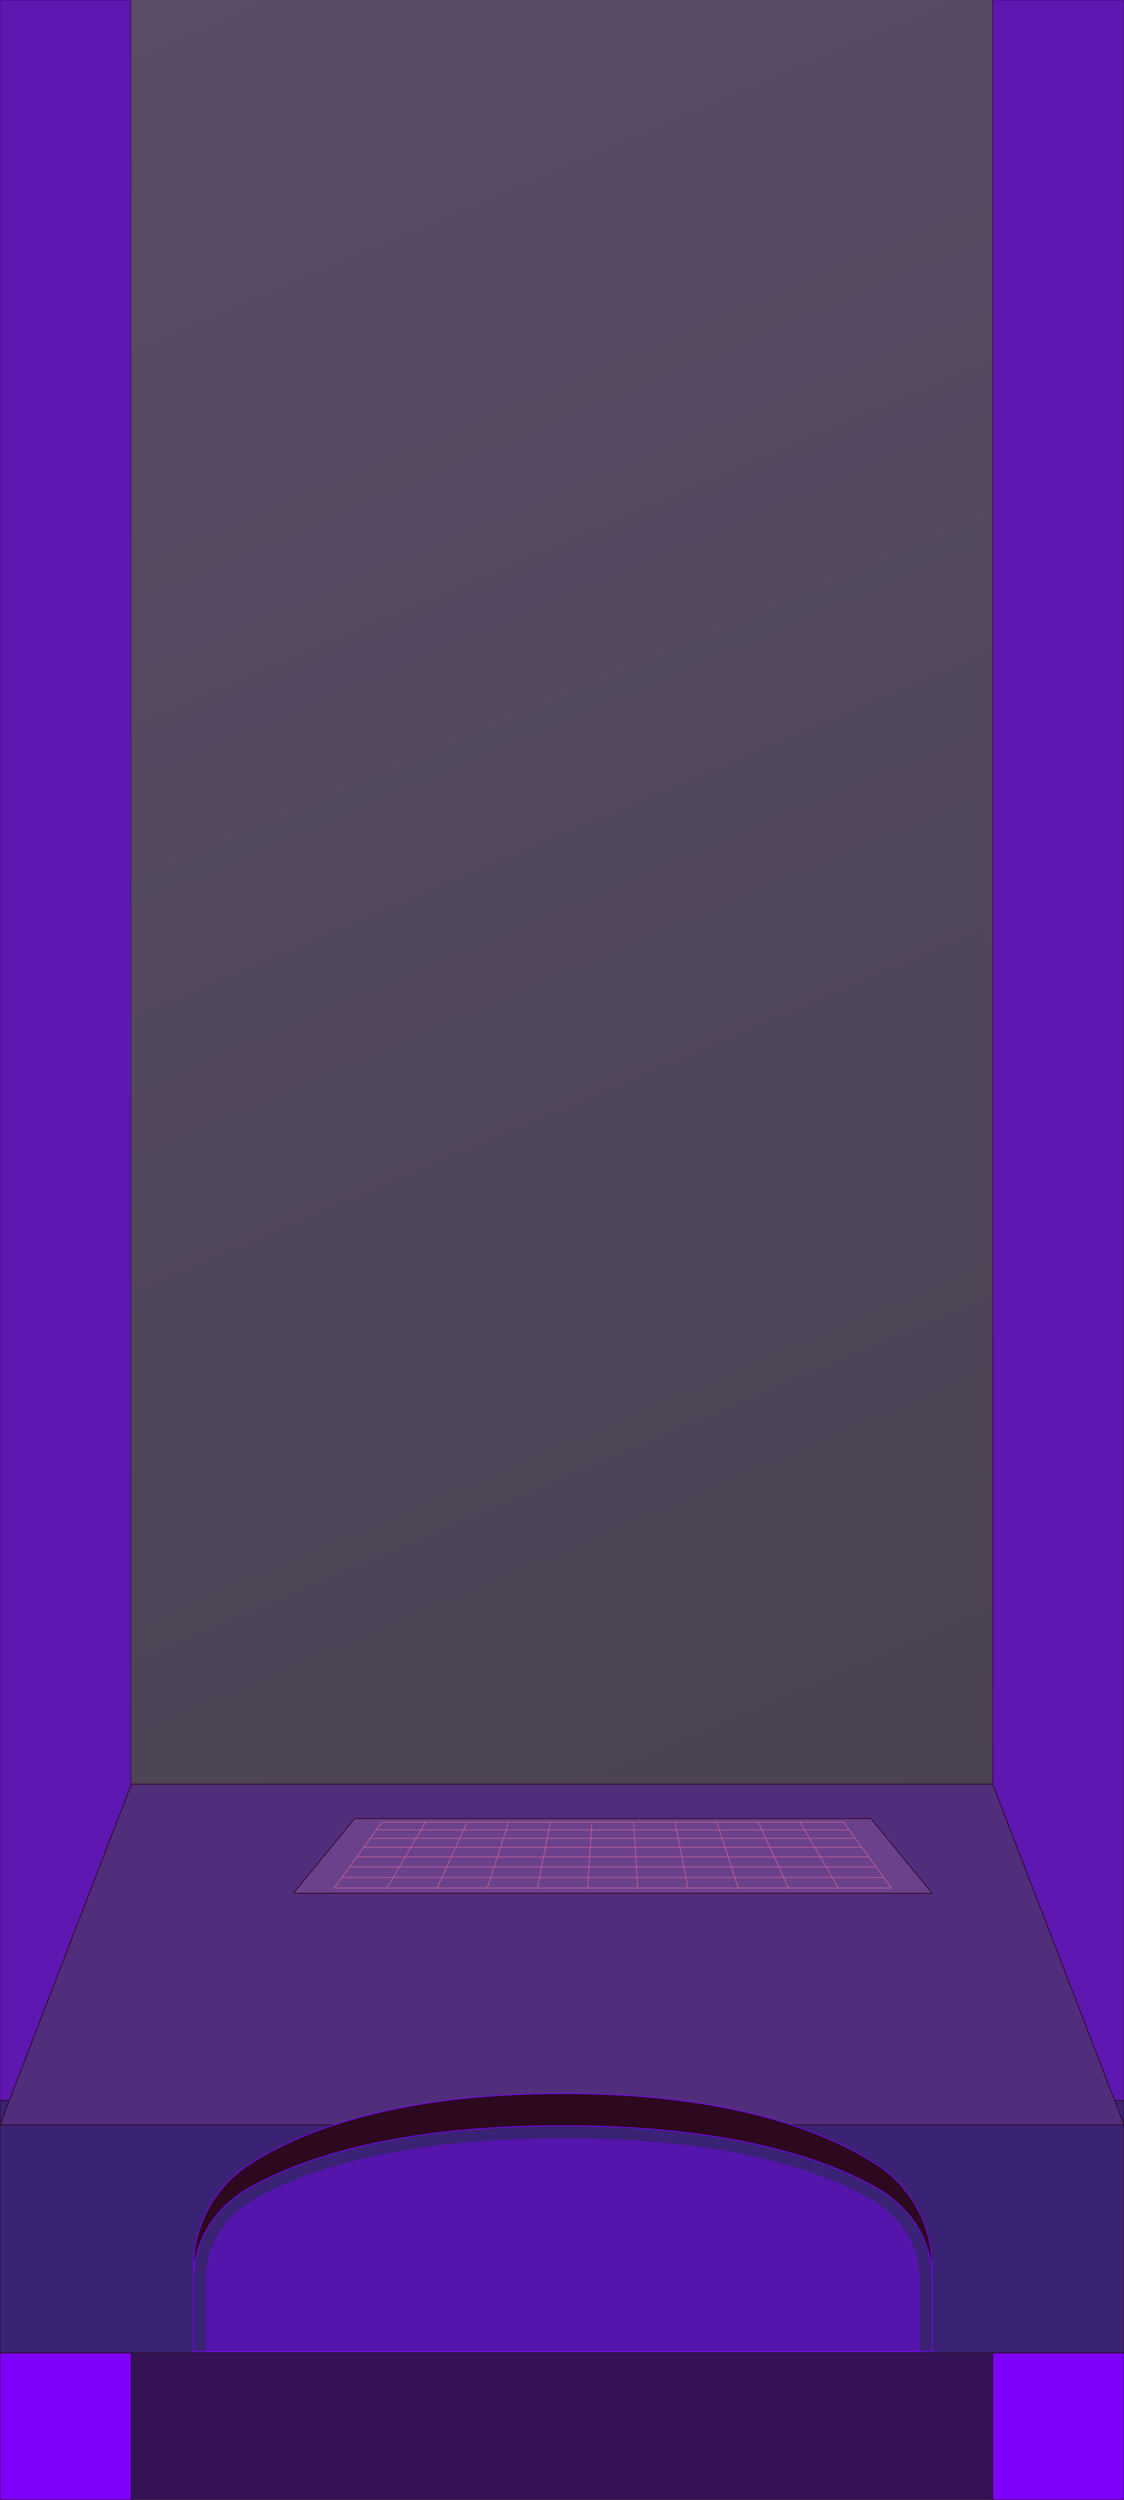 <svg width="360" height="800" viewBox="0 0 360 800" fill="none" xmlns="http://www.w3.org/2000/svg">
<rect x="0" y="0" width="360" height="800" fill="#808080" stroke="none"/>
<g clip-path="url(#clip0_1163_2565)">
<rect width="360" height="800" fill="white"/>
<path d="M0 690.539L42.076 617.083V0H0V690.539Z" fill="#49277D" stroke="#2C091F" stroke-width="0.25" stroke-miterlimit="10" stroke-linecap="round" stroke-linejoin="round"/>
<path opacity="0.4" d="M0 690.539L42.076 617.083V0H0V690.539Z" fill="#7E00FC"/>
<path d="M359.993 690.539L317.924 617.083V0H359.993V690.539Z" fill="#49277D" stroke="#2C091F" stroke-width="0.25" stroke-miterlimit="10" stroke-linecap="round" stroke-linejoin="round"/>
<path opacity="0.4" d="M359.993 701.621L317.924 617.083V0H359.993V701.621Z" fill="#7E00FC"/>
<path d="M317.924 749.178H42.076V800.009H317.924V749.178Z" fill="#341255" stroke="#2C091F" stroke-width="0.25" stroke-miterlimit="10" stroke-linecap="round" stroke-linejoin="round"/>
<path d="M360 749.178H317.924V800.009H360V749.178Z" fill="#7E00FC" stroke="#2C091F" stroke-width="0.25" stroke-miterlimit="10" stroke-linecap="round" stroke-linejoin="round"/>
<path d="M42.076 749.178H0V800.009H42.076V749.178Z" fill="#7E00FC" stroke="#2C091F" stroke-width="0.25" stroke-miterlimit="10" stroke-linecap="round" stroke-linejoin="round"/>
<path d="M360 749.178H317.924V800.009H360V749.178Z" fill="#7E00FC" stroke="#2C091F" stroke-width="0.25" stroke-miterlimit="10" stroke-linecap="round" stroke-linejoin="round"/>
<path d="M42.076 749.178H0V800.009H42.076V749.178Z" fill="#7E00FC" stroke="#2C091F" stroke-width="0.25" stroke-miterlimit="10" stroke-linecap="round" stroke-linejoin="round"/>
<path d="M317.848 0H42V570.788H317.848V0Z" fill="#1E1E1E" stroke="#2C091F" stroke-width="0.25" stroke-miterlimit="10" stroke-linecap="round" stroke-linejoin="round"/>
<path opacity="0.4" d="M317.848 0H42V570.788H317.848V0Z" fill="url(#paint0_linear_1163_2565)"/>
<path d="M360 672.207H0V753H360V672.207Z" fill="#3A2274" stroke="#2C091F" stroke-width="0.25" stroke-miterlimit="10" stroke-linecap="round" stroke-linejoin="round"/>
<path d="M360 680H0L42.077 571H317.93L360 680Z" fill="#512E7C" stroke="#2C091F" stroke-width="0.25" stroke-miterlimit="10" stroke-linecap="round" stroke-linejoin="round"/>
<path d="M298.51 605.88H94L113.58 582H278.93L298.51 605.88Z" fill="#6C418B" stroke="#2C091F" stroke-width="0.25" stroke-miterlimit="10" stroke-linecap="round" stroke-linejoin="round"/>
<path d="M285.46 604.2H107.05L122.32 583.13H270.19L285.46 604.2Z" fill="#6C418B" stroke="#BA5F91" stroke-width="0.25" stroke-miterlimit="10" stroke-linecap="round" stroke-linejoin="round"/>
<path d="M136.29 583.17L123.93 604.2L136.29 583.17ZM149.61 583.17L140 604.2L149.61 583.17ZM162.94 583.17L156.07 604.2L162.94 583.17ZM176.27 583.17L172.15 604.2L176.27 583.17ZM189.59 583.17L188.22 604.2L189.59 583.17ZM202.92 583.17L204.29 604.2L202.92 583.17ZM216.24 583.17L220.36 604.2L216.24 583.17ZM229.57 583.17L236.44 604.2L229.57 583.17ZM242.9 583.17L252.51 604.2L242.9 583.17ZM256.22 583.17L268.58 604.2L256.22 583.17ZM271.99 585.61H120.52H271.99ZM273.97 588.34H118.54H273.97ZM276.05 591.21H116.46H276.05ZM278.24 594.24H114.27H278.24ZM280.56 597.44H111.95H280.56ZM283.02 600.83H109.49H283.02Z" fill="white"/>
<path d="M136.29 583.17L123.93 604.2M149.61 583.17L140 604.2M162.94 583.17L156.07 604.2M176.27 583.17L172.15 604.2M189.59 583.17L188.22 604.2M202.92 583.17L204.29 604.2M216.24 583.17L220.36 604.2M229.57 583.17L236.44 604.2M242.9 583.17L252.51 604.2M256.22 583.17L268.58 604.2M271.99 585.61H120.52M273.97 588.34H118.54M276.05 591.21H116.46M278.24 594.24H114.27M280.56 597.44H111.95M283.02 600.83H109.49" stroke="#BA5F91" stroke-width="0.25" stroke-miterlimit="10" stroke-linecap="round" stroke-linejoin="round"/>
<path d="M298.55 752.59H62V725.63C62 712.36 68.65 699.95 79.79 692.73C96.37 681.98 126.83 670 180.28 670C233.73 670 264.19 681.98 280.77 692.73C291.9 699.95 298.56 712.37 298.56 725.63V752.59H298.55Z" fill="#2C091F" stroke="#7E00FC" stroke-width="0.25" stroke-miterlimit="10" stroke-linecap="round" stroke-linejoin="round"/>
<path d="M298.55 752.59H62V728.99C62 717.37 68.65 706.5 79.79 700.18C96.37 690.77 126.83 680.28 180.28 680.28C233.73 680.28 264.19 690.77 280.77 700.18C291.9 706.5 298.56 717.37 298.56 728.99V752.59H298.55Z" fill="#3A2274" stroke="#7E00FC" stroke-width="0.25" stroke-miterlimit="10" stroke-linecap="round" stroke-linejoin="round"/>
<g opacity="0.4">
<path d="M66 752.59V728.99C66 718.73 71.89 709.26 81.76 703.66C97.33 694.82 127.05 684.28 180.27 684.28C233.49 684.28 263.21 694.82 278.78 703.66C288.65 709.26 294.54 718.73 294.54 728.99V752.59H66Z" fill="#7E00FC"/>
</g>
</g>
<defs>
<linearGradient id="paint0_linear_1163_2565" x1="42" y1="-38.5" x2="345" y2="673" gradientUnits="userSpaceOnUse">
<stop stop-color="#B696D7"/>
<stop offset="1" stop-color="#867399"/>
</linearGradient>
<clipPath id="clip0_1163_2565">
<rect width="360" height="800" fill="white"/>
</clipPath>
</defs>
</svg>
